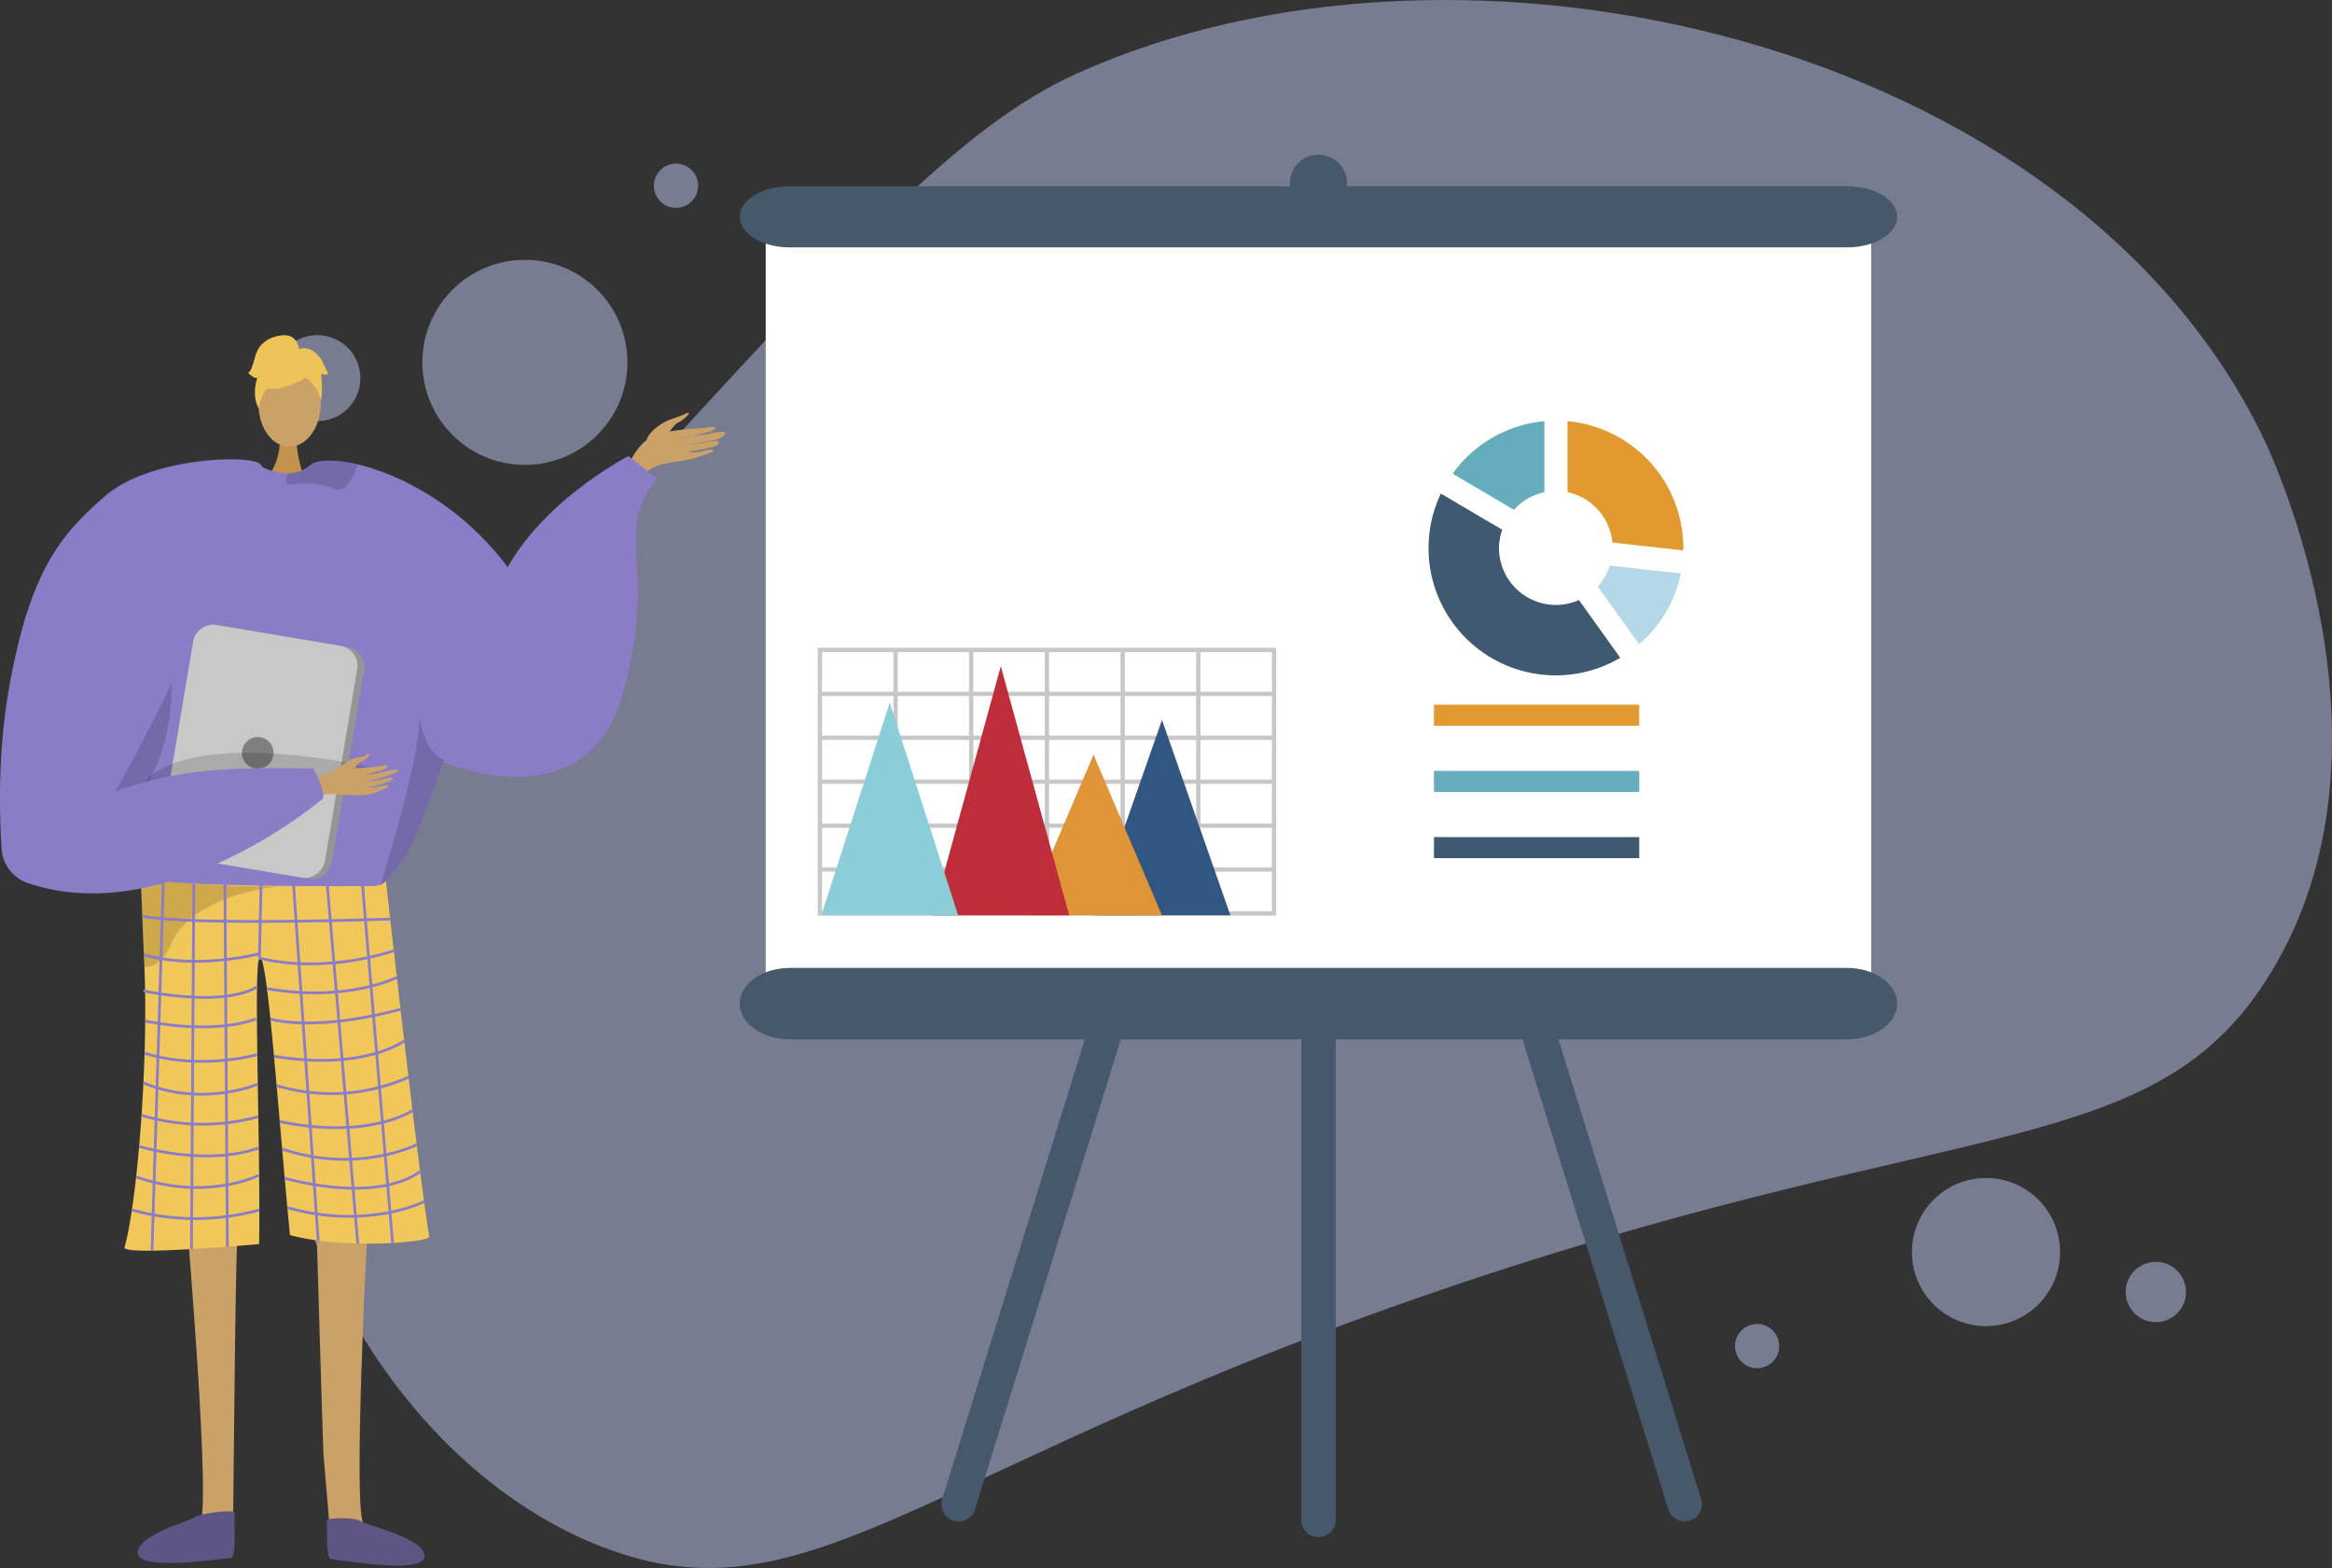 <svg xmlns="http://www.w3.org/2000/svg" width="636.306" height="427.855" viewBox="0 0 636.306 427.855"><rect x="0" y="0" width="636.306" height="427.855" fill="#333333" stroke="none"/><defs><style>.a{fill:#bec9f2;opacity:0.49;}.b{fill:#46586c;}.c{fill:#fff;}.aa,.d{fill:none;stroke-miterlimit:10;}.d{stroke:#c7c7c7;stroke-width:1.166px;}.e{fill:#315682;}.f{fill:#df9438;}.g{fill:#bf2d3a;}.h{fill:#8cced8;}.i{fill:#b4d8e7;}.j{fill:#e2992f;}.k{fill:#65adbc;}.l{fill:#3f5970;}.m,.n{fill:#caa267;}.m{fill-rule:evenodd;}.o{fill:#c2934e;}.p{fill:#8a7cc7;}.q{fill:#f1c759;}.r{opacity:0.15;}.s{fill:#5e5584;}.t{fill:#5e5587;}.u{opacity:0.3;}.v{opacity:0.5;}.w{fill:#eec459;}.x{fill:#959595;}.y{fill:#c8c8c8;}.z{fill:#7f7f7f;}.aa{stroke:#8a7cc7;stroke-width:0.747px;}</style></defs><g transform="translate(-412.727 -385.5)"><g transform="translate(487.59 385.5)"><path class="a" d="M569.153,520.987c61.5-67.3,92.257-100.955,123.827-115.271,105.473-47.827,271.941-9.272,324.213,99.548,2.72,5.661,39.224,84.491,1.891,145.7-31.258,51.246-82.666,38.315-220.4,84.464C651.216,784.835,620.8,829.589,563.846,807.611c-53.921-20.807-91.57-85.976-89-142.592C476.754,622.914,507.58,588.365,569.153,520.987Z" transform="translate(-474.347 -385.5)"/><circle class="a" cx="27.977" cy="27.977" r="27.977" transform="translate(40.382 70.903)"/><circle class="a" cx="11.733" cy="11.733" r="11.733" transform="translate(0 91.452)"/><circle class="a" cx="20.213" cy="20.213" r="20.213" transform="translate(446.821 321.43)"/><circle class="a" cx="8.228" cy="8.228" r="8.228" transform="translate(505.145 344.307)"/><circle class="a" cx="6.038" cy="6.038" r="6.038" transform="translate(103.548 44.649)"/><circle class="a" cx="6.038" cy="6.038" r="6.038" transform="translate(398.541 361.265)"/></g><g transform="translate(614.587 427.722)"><g transform="translate(55.016 176.711)"><path class="b" d="M709.983,766.388A4.69,4.69,0,0,1,705.3,761.7V570.588a4.692,4.692,0,0,1,4.691-4.691h0a4.691,4.691,0,0,1,4.689,4.691V761.7a4.69,4.69,0,0,1-4.692,4.689Z" transform="translate(-607.105 -565.897)"/><path class="b" d="M803.682,761.134a4.694,4.694,0,0,1-5.87-3.09L741.19,575.51a4.688,4.688,0,0,1,3.09-5.864h0a4.681,4.681,0,0,1,5.867,3.086l56.625,182.534a4.69,4.69,0,0,1-3.09,5.868Z" transform="translate(-599.483 -565.142)"/><path class="b" d="M627.689,761.134a4.689,4.689,0,0,0,5.869-3.09L690.182,575.51a4.686,4.686,0,0,0-3.091-5.864h0a4.685,4.685,0,0,0-5.868,3.086L624.6,755.266a4.69,4.69,0,0,0,3.089,5.868Z" transform="translate(-624.388 -565.142)"/></g><rect class="c" width="301.661" height="206.824" transform="translate(7.066 20.91)"/><path class="b" d="M894.85,435.714c0,4.609-6.111,8.345-13.648,8.345H592.7c-7.538,0-13.645-3.736-13.645-8.345h0c0-4.607,6.107-8.341,13.645-8.341H881.2c7.538,0,13.648,3.734,13.648,8.341Z" transform="translate(-579.056 -418.777)"/><path class="b" d="M894.85,612.871c0,5.382-6.111,9.747-13.648,9.747H592.7c-7.538,0-13.645-4.364-13.645-9.747h0c0-5.381,6.107-9.743,13.645-9.743H881.2c7.538,0,13.648,4.362,13.648,9.743Z" transform="translate(-579.056 -381.233)"/><path class="b" d="M718.329,428.086a7.8,7.8,0,1,0-7.8,7.8A7.8,7.8,0,0,0,718.329,428.086Z" transform="translate(-552.636 -420.29)"/><g transform="translate(21.84 72.699)"><g transform="translate(0 62.429)"><rect class="d" width="123.941" height="71.896"/><line class="d" x2="123.941" transform="translate(0 11.988)"/><line class="d" x2="123.941" transform="translate(0 23.959)"/><line class="d" x2="123.941" transform="translate(0 35.948)"/><line class="d" x2="123.941" transform="translate(0 47.937)"/><line class="d" x2="123.941" transform="translate(0 59.907)"/><line class="d" y1="71.896" transform="translate(103.275)"/><line class="d" y1="71.896" transform="translate(82.638)"/><line class="d" y1="71.896" transform="translate(61.971)"/><line class="d" y1="71.896" transform="translate(41.303)"/><line class="d" y1="71.896" transform="translate(20.667)"/><g transform="translate(0.405 4.437)"><path class="e" d="M658.6,600.672l18.665-53.3,18.665,53.3Z" transform="translate(-584.31 -532.707)"/><path class="f" d="M643.209,599l18.665-43.818L680.539,599Z" transform="translate(-587.597 -531.039)"/><path class="g" d="M622.356,603.254l18.665-67.965,18.665,67.965Z" transform="translate(-592.051 -535.289)"/><path class="h" d="M597.386,601.512l18.664-58.066,18.664,58.066Z" transform="translate(-597.386 -533.546)"/></g></g><g transform="translate(166.083)"><path class="i" d="M775.247,512.659a15.278,15.278,0,0,1-3.312,5.7l11.3,15.787a34.571,34.571,0,0,0,11.38-19.334Z" transform="translate(-725.776 -473.258)"/><path class="j" d="M765.157,499.573a15.53,15.53,0,0,1,12.234,13.744l19.338,2.134c0-.215.025-.427.025-.653a34.761,34.761,0,0,0-31.6-34.605Z" transform="translate(-727.224 -480.193)"/><path class="k" d="M756.065,504.377a15.418,15.418,0,0,1,8.3-4.8v-19.38a34.705,34.705,0,0,0-25.045,14.324Z" transform="translate(-732.744 -480.193)"/><path class="l" d="M774.94,525.514a15.293,15.293,0,0,1-6.27,1.346,15.541,15.541,0,0,1-15.538-15.538,15.29,15.29,0,0,1,.887-4.975l-16.752-9.872a34.711,34.711,0,0,0,48.955,44.809Z" transform="translate(-733.901 -476.715)"/><g transform="translate(1.485 77.367)"><rect class="j" width="56.014" height="5.754"/><rect class="k" width="56.014" height="5.749" transform="translate(0 18.062)"/><rect class="l" width="56.014" height="5.743" transform="translate(0 36.13)"/></g></g></g></g><g transform="translate(412.727 476.95)"><g transform="translate(169.717 21.209)"><path class="m" d="M558.115,485.574c1.231-2.91,5.06-5.149,7.614-5.824a25.479,25.479,0,0,0,3.26-1.325c1.979-.642-1.174,2.135-2.358,2.594-.964.373-2.713,3.205-3.664,4.172s-2.981,2.362-4.063,2.359S558.264,486.119,558.115,485.574Z" transform="translate(-551.387 -478.329)"/><path class="m" d="M552.571,494.96c2.336-4.081,4.106-8.944,8.522-10.932s10.992-1.879,14.489-2.373c4.114-.581,2.378.735.206,1.29-1.41.36-5.973,1.655-7.395,1.629a45.268,45.268,0,0,1,5.941-.9c.336.1,6.873-1.6,6.416-.411-.886,2.314-8.248,2.526-10.6,3.01,1.237-.032,3.251-.379,4.443-.414,1.011-.029,4.078-1.106,4.368-.172.458,1.47-7.089,2.335-8.092,2.405.983.808,4.777-.341,6.1-.418.132-.007,1.329.294-.12.785a43.26,43.26,0,0,1-8.891,2.458c-3.479.473-7.558.961-9.91,4.106C556.195,494.9,554.378,495.206,552.571,494.96Z" transform="translate(-552.571 -477.649)"/></g><path class="n" d="M456.76,658.662s7.043,82.628,3.625,84.008c-6.132,2.518-30.127,10.708-3.76,9.153,13.525.972,12.567-2.063,12.807-4.623.2-2.091.657-75.96,1.279-81.7.14-1.285.223-2.062.223-2.062Z" transform="translate(-405.937 -418.598)"/><path class="n" d="M497.974,659.372s-4.424,82.5-1.039,83.956c6.072,2.659,29.87,11.4,3.545,9.237-13.543.658-12.515-2.354-12.7-4.919-.148-2.095-1.5-18-1.988-23.752-.11-1.288-2.015-65.87-2.015-65.87Z" transform="translate(-397.549 -418.734)"/><path class="o" d="M476.569,483.746s.614,7.873-4.288,12.165,11.18.13,11.18.13-2.9-7.567-2.172-12.241S476.569,483.746,476.569,483.746Z" transform="translate(-400.204 -456.398)"/><ellipse class="n" cx="11.572" cy="8.482" rx="11.572" ry="8.482" transform="translate(70.408 30.329) rotate(-89.336)"/><path class="p" d="M556.136,533.012c-12.527-27-35.3-39.523-49.891-42.945-6.316-1.484-11.1-1.262-12.862.224a9.489,9.489,0,0,1-5.947,2.232,12.81,12.81,0,0,1-3.32-.342,16.5,16.5,0,0,1-3.51-1.238c-.539-.258-.852-.442-.852-.442a34.33,34.33,0,0,0-8.96.431c-33.173,6.1-39.575,61.526-39.335,66.3.148,2.844,2.936,15.748,6.475,27.231,2.9,9.427,6.313,17.9,9.186,19.1,6.373,2.651,54.677,6.748,64.672,2.121.234-.171.487-.356.728-.558,3.765-2.992,7.88-8.935,10.09-14.521,0,0,5.9-16.045,7.1-19.31.013-.033.019-.058.033-.084.04-.129.086-.25.133-.365.013-.045.033-.084.046-.129" transform="translate(-408.727 -454.828)"/><path class="q" d="M512.054,583.842a5.225,5.225,0,0,1-2.983,1.335c-6.973.056-37.092.223-53.416-.905-5.76-.4-9.8-.958-10.5-1.743,0,0,0,.024,0,.067.033.9.43,11.215,1,24.735,1.123,26.69-2.078,64.861-5.432,76.419-.725,2.494,36.733-.863,36.733-.863.424-27.525-1.629-75.88.084-78.027,2.083-2.61,4.918,39.934,8.321,75.548,14.771,4.036,38.261,1.962,38.007.44C520.852,662.773,512.054,583.842,512.054,583.842Z" transform="translate(-406.75 -434.861)"/><path class="r" d="M515.658,558.444c-.013.045-.034.084-.047.129-.046.115-.092.237-.132.365-.013.025-.021.051-.034.084-1.2,3.265-7.1,19.3-7.1,19.3-2.21,5.592-6.324,11.535-10.09,14.527,2.638-9.137,10.838-35.618,10.659-46.329C510.3,556.862,515.658,558.438,515.658,558.444Z" transform="translate(-394.458 -442.553)"/><path class="r" d="M454.489,523.974s15.468,48.013-29.219,67.81l-.91.59.359-11.247S446,552.142,446.092,551.39,454.489,523.974,454.489,523.974Z" transform="translate(-410.242 -447.37)"/><path class="r" d="M477.1,494.416c-.035.767.365,1.273,1.6,1.12,3.846-.477,8.18-.317,11.313,1.163a2.676,2.676,0,0,0,2.591-.08c2.029-1.155,3.32-4.658,3.834-6.211a1.073,1.073,0,0,0,.056-.341c-6.316-1.484-11.1-1.262-12.862.224a9.489,9.489,0,0,1-5.947,2.232A5.222,5.222,0,0,0,477.1,494.416Z" transform="translate(-398.976 -454.828)"/><path class="s" d="M486.19,727.653c-.144-1.193,8.334-.983,9.282,0s17.806,4.662,17.413,9.675-23.765.8-25.436.66S486.473,730,486.19,727.653Z" transform="translate(-397.035 -404.035)"/><path class="t" d="M470.17,725.758c.171-1.189-10,.205-10.966,1.161s-15.793,4.8-15.516,9.827,23.741,1.348,25.414,1.249S469.833,728.1,470.17,725.758Z" transform="translate(-406.115 -404.363)"/><g class="u" transform="translate(38.402 147.668)"><path d="M476.573,584.7l.336-.024S476.79,584.68,476.573,584.7Z" transform="translate(-437.491 -582.071)"/><path class="v" d="M483.452,585.155c-8.982.612-28.58-.883-28.58-.883-5.76-.4-9.8-.958-10.5-1.743,0,0,0,.024,0,.067.033.9.43,11.215,1,24.735a6.551,6.551,0,0,0,.944-.1,7.347,7.347,0,0,0,4.789-3.32A16.3,16.3,0,0,0,453,600.078C459.833,587.426,480.575,585.38,483.452,585.155Z" transform="translate(-444.37 -582.529)"/></g><g transform="translate(67.661)"><g transform="translate(2.811 3.231)"><path class="w" d="M482.489,472.537s-14.777,7.97-10.268-5.05C475.341,458.48,492.569,466.826,482.489,472.537Z" transform="translate(-470.673 -463.516)"/><path class="w" d="M480.519,469.285s8.158,4.969,7.308,9.85c0,0,1.981-14.578-6.183-15.039s-11.335.29-10.789,15.736C470.855,479.832,473.37,467.579,480.519,469.285Z" transform="translate(-470.795 -463.411)"/></g><path class="w" d="M482.494,464.868s-.36-4.552-4.876-3.961-6.479,3.147-7.154,5.716-1.34,4.494-1.984,4.487c0,0,1.91,1.955,2.562,1.318,0,0-1.726,4.613.354,8.442,0,0,.9-5.851,4.132-6.458S482.494,464.868,482.494,464.868Z" transform="translate(-468.479 -460.853)"/><path class="w" d="M479.687,464.194s3.244-1.9,6.413,2.652l1.887,3.887s-.652.637-1.932-.022c0,0,.534,4.545-.112,7.1l-1.814-7.767Z" transform="translate(-466.085 -460.224)"/></g><g transform="translate(43.848 79.021)"><path class="x" d="M504.368,538.462l-8.776,52.232a5.589,5.589,0,0,1-6.431,4.584l-35.649-5.993a1.641,1.641,0,0,1-.25-.055,5.567,5.567,0,0,1-4.327-6.376l8.774-52.232a5.58,5.58,0,0,1,6.431-4.578l34,5.709,1.653.278A5.58,5.58,0,0,1,504.368,538.462Z" transform="translate(-448.857 -525.965)"/><path class="y" d="M502.464,538.13l-8.774,52.232a5.58,5.58,0,0,1-6.431,4.578l-34-5.71a5.567,5.567,0,0,1-4.327-6.376l8.774-52.232a5.58,5.58,0,0,1,6.431-4.578l34,5.709A5.569,5.569,0,0,1,502.464,538.13Z" transform="translate(-448.857 -525.965)"/><circle class="z" cx="4.311" cy="4.311" r="4.311" transform="translate(22.162 30.65)"/></g><path class="r" d="M443.1,568.5s-.615-19.244,50.845-12.205S455.15,568.09,455.15,568.09Z" transform="translate(-406.24 -440.795)"/><g transform="translate(0 33.878)"><g transform="translate(82.82 80.295)"><path class="m" d="M480.97,562.853c.613-.2,7.1-3.983,10.6-4.265s8.726-.368,10.535-.859c2.129-.579,2.655.271.2,1.175a34.4,34.4,0,0,1-5.583,1.512c-.35.01,1.93-.269,4.41-.754,2.637-.515,5.5-1.223,5.624-.754.243.911-7.358,2.868-8.694,3a33.582,33.582,0,0,0,3.524-.386c1.591-.263,3.419-.8,3.772-.471.558.526-3.473,2.053-6.8,2.475-.058.107,1.011.288,4.922-.478.393-.076,1.391.107.1.686-2.719,1.219-3.8,1.943-7.716,2.019-3.822.075-8.029-.76-10.788.13Z" transform="translate(-480.97 -554.372)"/><path class="m" d="M488.355,559.472s2.994-3.073,6.32-3.547a3.3,3.3,0,0,0,2.276-.924c1.124-.478.018,1.583-1.665,2.1-1.368.416-2.157,2.737-2.982,3.221s-3.286,1.363-3.894,1.035S488.355,559.472,488.355,559.472Z" transform="translate(-479.442 -554.929)"/></g><path class="p" d="M441.342,498.84c-12.26,10.716-20.772,20.7-26.394,53.812-2.852,16.8-2.356,33.635-1.766,42.519a10.485,10.485,0,0,0,7.1,9.2c37.872,12.98,80.049-22.61,80.049-22.61,2.187-.785-2.107-8.6-2.107-8.6-21.015-.461-37.127,0-53.95,6.244.085-.039,16.822-30.616,19.136-39.078,6.064-22.192,25.395-41.233,20.553-50.014C482.289,487.277,453.708,488.03,441.342,498.84Z" transform="translate(-412.727 -488.768)"/></g><g transform="translate(41.476 148.254)"><line class="aa" x2="8.349" y2="99.457" transform="translate(57.292)"/><line class="aa" x2="8.298" y2="97.726" transform="translate(47.84 1.878)"/><line class="aa" x2="6.718" y2="97.025" transform="translate(38.623 1.771)"/><line class="aa" x1="0.435" y2="20.076" transform="translate(29.311 1.668)"/><line class="aa" x2="0.673" y2="98.92" transform="translate(19.893 1.554)"/><line class="aa" x1="0.649" y2="99.734" transform="translate(10.765 1.393)"/><line class="aa" x1="3.081" y2="100.279" transform="translate(0 1.297)"/></g><path class="aa" d="M512.362,592.278s-53.531,1.905-67.639-.784" transform="translate(-405.893 -432.946)"/><path class="aa" d="M471.055,601.288c18.67,4.458,36.662-2.038,36.662-2.038" transform="translate(-400.268 -431.289)"/><path class="aa" d="M476.821,599.888s-16.949,4.551-31.742.37" transform="translate(-405.817 -431.153)"/><path class="aa" d="M508.191,605.258s-13.572,6.907-35.443,3.052" transform="translate(-399.906 -430.006)"/><path class="aa" d="M509.029,612.413s-21.067,6.166-35.5,2.7" transform="translate(-399.74 -428.478)"/><path class="aa" d="M509.866,619.521s-10.789,8.258-35.535,4.211" transform="translate(-399.568 -426.959)"/><path class="aa" d="M510.913,627.7a52.018,52.018,0,0,1-35.989,2.292" transform="translate(-399.441 -425.212)"/><path class="aa" d="M511.855,635.189s-11.642,8.062-36.225,3.016" transform="translate(-399.29 -423.612)"/><path class="aa" d="M512.885,642.868s-16.033,8.146-36.72,1.175" transform="translate(-399.176 -421.972)"/><path class="aa" d="M513.68,648.861s-9.506,8.935-36.936,1.911" transform="translate(-399.052 -420.692)"/><path class="aa" d="M514.641,655.665s-15.3,7.833-37.3,1.654" transform="translate(-398.926 -419.238)"/><path class="aa" d="M475.967,607.352s-7.125,5.746-30.982,1.143" transform="translate(-405.837 -429.559)"/><path class="aa" d="M475.6,614.577s-9.958,4.5-30.225.621" transform="translate(-405.754 -428.015)"/><path class="aa" d="M475.986,622.666s-15.346,4.428-30.7-.356" transform="translate(-405.772 -426.363)"/><path class="aa" d="M476.181,629.321s-14.942,6.436-31.213-.362" transform="translate(-405.84 -424.943)"/><path class="aa" d="M476.419,636.627a57.644,57.644,0,0,1-31.874-.369" transform="translate(-405.931 -423.384)"/><path class="aa" d="M476.664,643.646s-11.992,5.214-32.66-.379" transform="translate(-406.046 -421.887)"/><path class="aa" d="M476.72,649.784s-14.248,7.136-33.389.39" transform="translate(-406.19 -420.494)"/><path class="aa" d="M477.155,657.545a65.484,65.484,0,0,1-34.776,0" transform="translate(-406.393 -418.837)"/><path class="p" d="M512.418,571.516s39.019,17.089,48.949-18.676-3.06-43.853,9.4-58.573l-7.857-6.232S535.391,502.187,527,524.689,512.418,571.516,512.418,571.516Z" transform="translate(-391.432 -455.047)"/></g></g></svg>